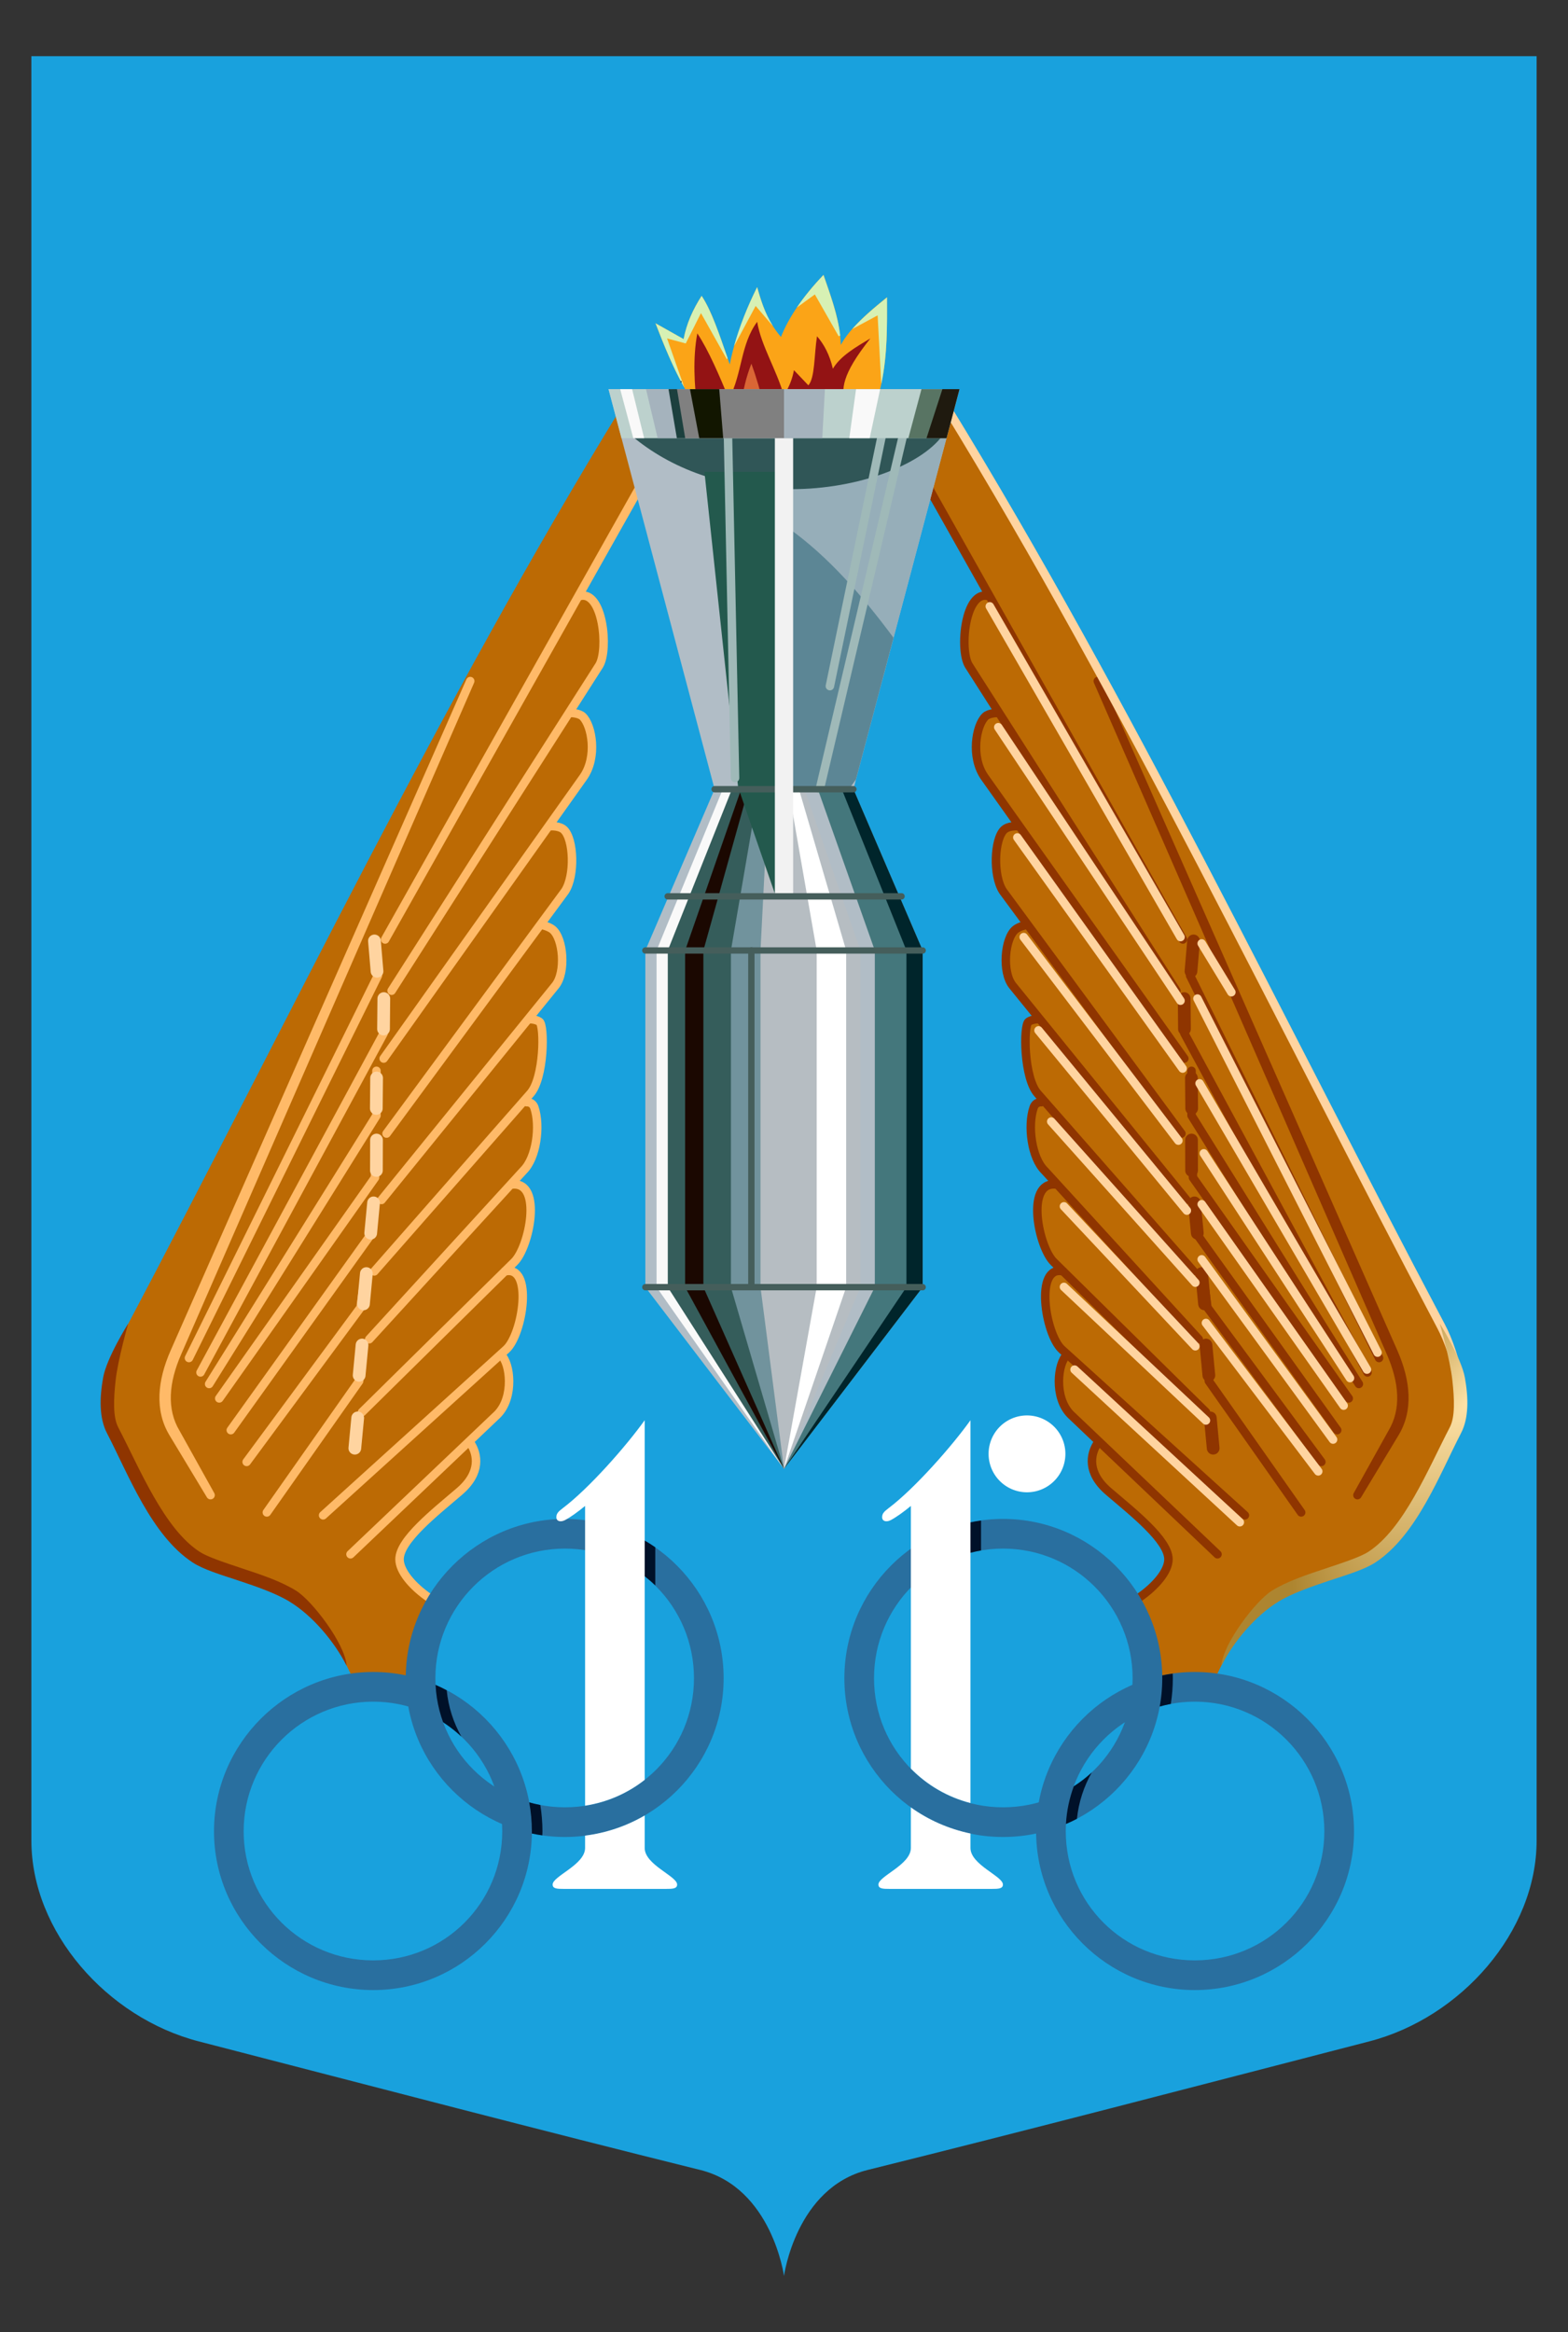 <?xml version="1.0" encoding="UTF-8" standalone="no"?>
<!-- Created with Inkscape (http://www.inkscape.org/) -->
<svg
   xmlns:dc="http://purl.org/dc/elements/1.1/"
   xmlns:cc="http://creativecommons.org/ns#"
   xmlns:rdf="http://www.w3.org/1999/02/22-rdf-syntax-ns#"
   xmlns:svg="http://www.w3.org/2000/svg"
   xmlns="http://www.w3.org/2000/svg"
   xmlns:xlink="http://www.w3.org/1999/xlink"
   xmlns:sodipodi="http://sodipodi.sourceforge.net/DTD/sodipodi-0.dtd"
   xmlns:inkscape="http://www.inkscape.org/namespaces/inkscape"
   id="svg2"
   sodipodi:version="0.32"
   inkscape:version="0.46dev+devel"
   width="370"
   height="550"
   version="1.0"
   sodipodi:docbase="C:\Documents and Settings\Flanker\Desktop"
   sodipodi:docname="11°Stormo-Patch.svg"
   inkscape:output_extension="org.inkscape.output.svg.inkscape">
  <rect width="100%" height="100%" fill="#333333" stroke="none"/>
  <defs
     id="defs5">
    <linearGradient
       id="linearGradient3213">
      <stop
         style="stop-color:#ffe3a8;stop-opacity:1;"
         offset="0"
         id="stop3215" />
      <stop
         style="stop-color:#ad8530;stop-opacity:1;"
         offset="1"
         id="stop3217" />
    </linearGradient>
    <linearGradient
       id="linearGradient3363">
      <stop
         style="stop-color:#429696;stop-opacity:1;"
         offset="0"
         id="stop3365" />
      <stop
         id="stop3373"
         offset="0.036"
         style="stop-color:#ffffff;stop-opacity:1;" />
      <stop
         style="stop-color:#50757d;stop-opacity:1;"
         offset="0.089"
         id="stop3375" />
      <stop
         id="stop3377"
         offset="0.158"
         style="stop-color:#000000;stop-opacity:1;" />
      <stop
         style="stop-color:#4d4f55;stop-opacity:1;"
         offset="0.239"
         id="stop3379" />
      <stop
         style="stop-color:#9e9e9e;stop-opacity:1;"
         offset="0.411"
         id="stop3383" />
      <stop
         id="stop3401"
         offset="0.533"
         style="stop-color:#d7d7d7;stop-opacity:1;" />
      <stop
         id="stop3385"
         offset="0.656"
         style="stop-color:#f0f1f0;stop-opacity:1;" />
      <stop
         style="stop-color:#a7a7a7;stop-opacity:1;"
         offset="0.791"
         id="stop3391" />
      <stop
         style="stop-color:#595d69;stop-opacity:1;"
         offset="0.825"
         id="stop3387" />
      <stop
         id="stop3389"
         offset="0.841"
         style="stop-color:#6c6c6c;stop-opacity:1;" />
      <stop
         style="stop-color:#444c44;stop-opacity:1;"
         offset="0.913"
         id="stop3393" />
      <stop
         style="stop-color:#001100;stop-opacity:1;"
         offset="1"
         id="stop3367" />
    </linearGradient>
    <linearGradient
       inkscape:collect="always"
       xlink:href="#linearGradient3363"
       id="linearGradient3399"
       gradientUnits="userSpaceOnUse"
       x1="-249.312"
       y1="263.859"
       x2="-183.875"
       y2="263.859"
       gradientTransform="translate(124.192,-157.184)" />
    <radialGradient
       inkscape:collect="always"
       xlink:href="#linearGradient3213"
       id="radialGradient3229"
       cx="-175.311"
       cy="337.027"
       fx="-175.311"
       fy="337.027"
       r="29.027"
       gradientTransform="matrix(-1.224,1.936,-0.742,-0.47,-139.683,828.618)"
       gradientUnits="userSpaceOnUse" />
    <radialGradient
       inkscape:collect="always"
       xlink:href="#linearGradient3213"
       id="radialGradient3393"
       gradientUnits="userSpaceOnUse"
       gradientTransform="matrix(-1.224,1.936,-0.742,-0.47,-139.683,828.618)"
       cx="-175.311"
       cy="337.027"
       fx="-175.311"
       fy="337.027"
       r="29.027" />
  </defs>
  <sodipodi:namedview
     inkscape:window-height="1003"
     inkscape:window-width="1280"
     inkscape:pageshadow="2"
     inkscape:pageopacity="0.0"
     guidetolerance="10.0"
     gridtolerance="10.0"
     objecttolerance="10.0"
     borderopacity="1.0"
     bordercolor="#666666"
     pagecolor="#ffffff"
     id="base"
     inkscape:zoom="1.44"
     inkscape:cx="185"
     inkscape:cy="275"
     inkscape:window-x="-4"
     inkscape:window-y="-4"
     inkscape:current-layer="svg2"
     width="370px"
     height="550px"
     inkscape:showpageshadow="false"
     showgrid="false" />
  <path
     sodipodi:nodetypes="ccccc"
     style="opacity:1;fill:url(#linearGradient3399);fill-opacity:1;stroke:none;stroke-width:5;stroke-linecap:round;stroke-linejoin:miter;stroke-miterlimit:4;stroke-dasharray:none;stroke-opacity:1"
     d="M -125.12,66.972 L -125.12,146.378 L -59.683,146.378 L -59.683,66.972 L -125.12,66.972 z"
     id="path3397" />
  <path
     style="color:#000000;fill:#19a1dd;fill-opacity:1;fill-rule:evenodd;stroke:none;stroke-width:0.6;stroke-linecap:round;stroke-linejoin:round;marker:none;marker-start:none;marker-mid:none;marker-end:none;stroke-miterlimit:4;stroke-dasharray:none;stroke-dashoffset:0;stroke-opacity:1;visibility:visible;display:inline;overflow:visible;enable-background:accumulate"
     d="M 7.406,13.252 L 7.406,434.091 C 7.406,455.552 25.214,475.83 46.906,481.435 C 89.35,492.402 127.213,502.316 165.219,511.748 C 182.161,515.952 185,536.748 185,536.748 C 185,536.748 187.808,515.952 204.75,511.748 C 242.756,502.316 280.65,492.402 323.094,481.435 C 344.786,475.83 362.594,455.552 362.594,434.091 L 362.594,13.252 L 7.406,13.252 z "
     id="path2161"
     sodipodi:nodetypes="ccsscssccc" />
  <g
     id="g3314"
     transform="translate(6.1855e-2,0)">
    <g
       transform="translate(521.5,0)"
       id="g3266">
      <path
         sodipodi:nodetypes="cssssscccccsscccccccccsccsccsccsccsccccc"
         id="path3122"
         d="M -302.168,92.781 C -300.916,92.869 -299.575,93.826 -298.261,95.969 C -254.892,166.705 -219.858,240.331 -181.511,312.781 C -178.107,319.214 -175.007,331.329 -178.105,337.281 C -183.183,347.037 -188.74,361.269 -197.855,367.219 C -202.158,370.028 -213.839,372.267 -220.668,376.438 C -226.532,380.019 -231.816,389.389 -234.602,395.36 L -249.915,397.735 L -254.011,377.781 C -253.639,377.497 -253.262,377.247 -252.886,377 L -252.98,376.938 C -248.73,374.045 -245.855,370.482 -245.855,367.75 C -245.855,363.226 -254.168,356.718 -259.98,351.75 C -265.176,347.308 -264.233,342.979 -262.699,340.531 L -261.886,340.281 L -268.98,333.531 C -272.925,329.46 -271.966,321.472 -269.824,319.594 L -271.011,318.219 C -274.917,314.632 -277.523,298.171 -270.699,299.844 L -272.886,297.625 C -276.468,294.167 -279.602,278.767 -272.543,279.344 L -275.105,276.031 C -278.138,273.025 -279.131,265.488 -277.668,261.219 C -277.178,259.791 -275.886,259.938 -275.886,259.938 L -276.636,257.969 C -280.014,254.31 -280.105,241.819 -278.855,240.969 C -278.026,240.405 -276.824,240.375 -276.824,240.375 L -282.605,232.469 C -285.169,229.327 -284.509,221.262 -281.918,219.188 C -281.075,218.513 -279.543,218.156 -279.543,218.156 L -284.886,210.156 C -287.287,206.485 -286.959,197.885 -284.636,195.688 C -283.6,194.707 -281.574,194.844 -281.574,194.844 L -289.23,183.281 C -292.548,178.533 -291.271,171.116 -289.074,168.969 C -288.193,168.108 -286.074,168.125 -286.074,168.125 L -292.98,156.906 C -295.237,153.117 -293.809,139.151 -288.386,140.562 L -305.73,110.281 C -309.85,103.218 -306.638,92.467 -302.168,92.781 z"
         style="fill:#bc6a04;fill-opacity:1;fill-rule:nonzero;stroke:none;stroke-width:0.5;stroke-linecap:round;stroke-linejoin:round;stroke-miterlimit:4;stroke-dasharray:none;stroke-opacity:1" />
      <path
         sodipodi:nodetypes="cccccsccccsc"
         id="path3125"
         d="M -262.418,159.625 C -262.052,159.668 -261.74,159.908 -261.605,160.25 L -191.824,318.5 C -188.702,325.58 -188.028,332.657 -191.543,338.469 L -200.386,353.125 C -200.671,353.6 -201.287,353.754 -201.761,353.469 C -202.236,353.184 -202.39,352.568 -202.105,352.094 L -193.942,337.438 C -190.858,332.337 -191.381,326.044 -194.348,319.312 L -263.418,161.062 C -263.579,160.736 -263.55,160.348 -263.342,160.049 C -263.134,159.75 -262.78,159.587 -262.418,159.625 z"
         style="fill:#8f3500;fill-opacity:1;fill-rule:nonzero;stroke:none;stroke-width:2;stroke-linecap:round;stroke-linejoin:round;stroke-miterlimit:4;stroke-dasharray:none;stroke-opacity:1" />
      <path
         style="fill:none;fill-opacity:1;fill-rule:nonzero;stroke:#ffd4a0;stroke-width:2;stroke-linecap:round;stroke-linejoin:round;stroke-miterlimit:4;stroke-dasharray:none;stroke-opacity:1"
         d="M -298.261,95.969 C -254.892,166.705 -219.858,240.331 -181.511,312.781 C -178.107,319.214 -175.007,331.329 -178.105,337.281 C -183.183,347.037 -188.74,361.269 -197.855,367.219"
         id="path3231"
         sodipodi:nodetypes="csss" />
      <path
         id="path3127"
         d="M -236.991,316.863 L -236.31,325.712 L -214.528,356.683"
         style="fill:none;fill-opacity:0.554;fill-rule:nonzero;stroke:#8f3500;stroke-width:2;stroke-linecap:round;stroke-linejoin:round;stroke-miterlimit:4;stroke-dasharray:none;stroke-opacity:1" />
      <path
         id="path3129"
         d="M -237.672,300.526 L -236.651,308.354 L -209.763,344.771"
         style="fill:none;fill-opacity:0.554;fill-rule:nonzero;stroke:#8f3500;stroke-width:2;stroke-linecap:round;stroke-linejoin:round;stroke-miterlimit:4;stroke-dasharray:none;stroke-opacity:1" />
      <path
         id="path3132"
         d="M -239.714,283.509 L -238.693,291.677 L -206.02,337.283"
         style="fill:none;fill-opacity:0.554;fill-rule:nonzero;stroke:#8f3500;stroke-width:2;stroke-linecap:round;stroke-linejoin:round;stroke-miterlimit:4;stroke-dasharray:none;stroke-opacity:1" />
      <path
         id="path3134"
         d="M -240.395,268.533 L -240.054,277.723 L -203.297,329.796"
         style="fill:none;fill-opacity:0.554;fill-rule:nonzero;stroke:#8f3500;stroke-width:2;stroke-linecap:round;stroke-linejoin:round;stroke-miterlimit:4;stroke-dasharray:none;stroke-opacity:1" />
      <path
         id="path3136"
         d="M -240.395,252.537 L -240.395,263.088 L -200.914,326.392"
         style="fill:none;fill-opacity:0.554;fill-rule:nonzero;stroke:#8f3500;stroke-width:2;stroke-linecap:round;stroke-linejoin:round;stroke-miterlimit:4;stroke-dasharray:none;stroke-opacity:1" />
      <path
         id="path3138"
         d="M -242.096,235.86 L -242.096,243.688 L -198.872,323.67"
         style="fill:none;fill-opacity:0.554;fill-rule:nonzero;stroke:#8f3500;stroke-width:2;stroke-linecap:round;stroke-linejoin:round;stroke-miterlimit:4;stroke-dasharray:none;stroke-opacity:1" />
      <path
         id="path3140"
         d="M -240.395,222.587 L -240.735,230.074 L -196.15,320.266"
         style="fill:none;fill-opacity:0.554;fill-rule:nonzero;stroke:#8f3500;stroke-width:2;stroke-linecap:round;stroke-linejoin:round;stroke-miterlimit:4;stroke-dasharray:none;stroke-opacity:1" />
      <path
         sodipodi:nodetypes="ccc"
         id="path3142"
         d="M -234.268,366.553 L -268.984,333.54 C -272.929,329.468 -271.977,321.464 -269.835,319.585"
         style="fill:none;fill-opacity:0.554;fill-rule:nonzero;stroke:#8f3500;stroke-width:2;stroke-linecap:round;stroke-linejoin:round;stroke-miterlimit:4;stroke-dasharray:none;stroke-opacity:1" />
      <path
         sodipodi:nodetypes="ccc"
         id="path3144"
         d="M -227.802,357.364 L -271.026,318.224 C -274.931,314.637 -277.509,298.173 -270.685,299.845"
         style="fill:none;fill-opacity:0.554;fill-rule:nonzero;stroke:#8f3500;stroke-width:2;stroke-linecap:round;stroke-linejoin:round;stroke-miterlimit:4;stroke-dasharray:none;stroke-opacity:1" />
      <path
         sodipodi:nodetypes="ccc"
         id="path3146"
         d="M -236.991,333.029 L -272.898,297.633 C -276.48,294.175 -279.616,278.763 -272.557,279.339"
         style="fill:none;fill-opacity:0.554;fill-rule:nonzero;stroke:#8f3500;stroke-width:2;stroke-linecap:round;stroke-linejoin:round;stroke-miterlimit:4;stroke-dasharray:none;stroke-opacity:1" />
      <path
         sodipodi:nodetypes="ccsc"
         id="path3148"
         d="M -238.693,315.842 L -275.11,276.021 C -278.143,273.015 -279.126,265.485 -277.663,261.216 C -277.173,259.789 -275.876,259.94 -275.876,259.94"
         style="fill:none;fill-opacity:0.554;fill-rule:nonzero;stroke:#8f3500;stroke-width:2;stroke-linecap:round;stroke-linejoin:round;stroke-miterlimit:4;stroke-dasharray:none;stroke-opacity:1" />
      <path
         sodipodi:nodetypes="ccsc"
         id="path3150"
         d="M -239.884,299.845 L -276.642,257.983 C -280.019,254.324 -280.104,241.816 -278.854,240.965 C -278.025,240.401 -276.812,240.37 -276.812,240.37"
         style="fill:none;fill-opacity:0.554;fill-rule:nonzero;stroke:#8f3500;stroke-width:2;stroke-linecap:round;stroke-linejoin:round;stroke-miterlimit:4;stroke-dasharray:none;stroke-opacity:1" />
      <path
         sodipodi:nodetypes="ccsc"
         id="path3153"
         d="M -241.586,282.998 L -282.598,232.457 C -285.162,229.315 -284.509,221.258 -281.917,219.183 C -281.074,218.509 -279.534,218.162 -279.534,218.162"
         style="fill:none;fill-opacity:0.554;fill-rule:nonzero;stroke:#8f3500;stroke-width:2;stroke-linecap:round;stroke-linejoin:round;stroke-miterlimit:4;stroke-dasharray:none;stroke-opacity:1" />
      <path
         sodipodi:nodetypes="ccsc"
         id="path3155"
         d="M -242.777,267.342 L -284.895,210.164 C -287.296,206.493 -286.962,197.897 -284.64,195.699 C -283.603,194.719 -281.577,194.848 -281.577,194.848"
         style="fill:none;fill-opacity:0.554;fill-rule:nonzero;stroke:#8f3500;stroke-width:2;stroke-linecap:round;stroke-linejoin:round;stroke-miterlimit:4;stroke-dasharray:none;stroke-opacity:1" />
      <path
         sodipodi:nodetypes="ccsc"
         id="path3157"
         d="M -242.096,249.644 L -289.234,183.277 C -292.552,178.528 -291.261,171.129 -289.064,168.982 C -288.183,168.121 -286.086,168.131 -286.086,168.131"
         style="fill:none;fill-opacity:0.554;fill-rule:nonzero;stroke:#8f3500;stroke-width:2;stroke-linecap:round;stroke-linejoin:round;stroke-miterlimit:4;stroke-dasharray:none;stroke-opacity:1" />
      <path
         sodipodi:nodetypes="ccc"
         id="path3159"
         d="M -243.968,233.648 L -292.978,156.9 C -295.235,153.111 -293.806,139.152 -288.383,140.563"
         style="fill:none;fill-opacity:0.554;fill-rule:nonzero;stroke:#8f3500;stroke-width:2;stroke-linecap:round;stroke-linejoin:round;stroke-miterlimit:4;stroke-dasharray:none;stroke-opacity:1" />
      <path
         sodipodi:nodetypes="ccc"
         id="path3162"
         d="M -242.437,221.566 L -304.55,111.293 C -307.561,106.371 -309.047,97.222 -304.039,93.936"
         style="fill:none;fill-opacity:0.554;fill-rule:nonzero;stroke:#8f3500;stroke-width:2;stroke-linecap:round;stroke-linejoin:round;stroke-miterlimit:4;stroke-dasharray:none;stroke-opacity:1" />
      <path
         sodipodi:nodetypes="cssc"
         id="path3164"
         d="M -252.987,376.934 C -248.737,374.041 -245.84,370.477 -245.84,367.744 C -245.84,363.221 -254.153,356.716 -259.965,351.748 C -265.161,347.307 -264.222,342.964 -262.687,340.517"
         style="fill:none;fill-opacity:0.554;fill-rule:nonzero;stroke:#8f3500;stroke-width:2;stroke-linecap:round;stroke-linejoin:round;stroke-miterlimit:4;stroke-dasharray:none;stroke-opacity:1" />
      <path
         sodipodi:nodetypes="cssssscsssssc"
         id="path3166"
         d="M -181.815,312.148 C -181.815,312.148 -176.729,320.192 -175.886,324.938 C -175.044,329.683 -174.956,334.441 -176.793,337.969 C -181.801,347.591 -187.243,362.103 -197.043,368.5 C -199.563,370.145 -203.528,371.329 -207.824,372.75 C -212.12,374.171 -216.696,375.77 -219.886,377.719 C -225.373,381.07 -230.414,387.111 -233.365,392.843 C -232.978,387.62 -225.236,377.519 -221.449,375.156 C -217.832,372.9 -213.084,371.335 -208.761,369.906 C -204.439,368.477 -200.45,367.132 -198.668,365.969 C -190.237,360.466 -184.596,346.483 -179.449,336.594 C -178.187,334.169 -178.362,329.913 -178.855,325.469 C -179.402,320.54 -181.815,312.148 -181.815,312.148 z"
         style="fill:url(#radialGradient3393);fill-opacity:1;fill-rule:nonzero;stroke:none;stroke-width:3;stroke-linecap:round;stroke-linejoin:round;stroke-miterlimit:4;stroke-dasharray:none;stroke-opacity:1" />
      <path
         id="path3168"
         d="M -235.97,334.39 L -235.289,341.538"
         style="fill:none;fill-opacity:0.554;fill-rule:nonzero;stroke:#8f3500;stroke-width:3;stroke-linecap:round;stroke-linejoin:round;stroke-miterlimit:4;stroke-dasharray:none;stroke-opacity:1" />
      <path
         style="fill:none;fill-opacity:0.554;fill-rule:nonzero;stroke:#8f3500;stroke-width:3;stroke-linecap:round;stroke-linejoin:round;stroke-miterlimit:4;stroke-dasharray:none;stroke-opacity:1"
         d="M -236.991,317.203 L -236.31,324.35"
         id="path3170" />
      <path
         id="path3172"
         d="M -238.012,300.356 L -237.331,307.503"
         style="fill:none;fill-opacity:0.554;fill-rule:nonzero;stroke:#8f3500;stroke-width:3;stroke-linecap:round;stroke-linejoin:round;stroke-miterlimit:4;stroke-dasharray:none;stroke-opacity:1" />
      <path
         style="fill:none;fill-opacity:0.554;fill-rule:nonzero;stroke:#8f3500;stroke-width:3;stroke-linecap:round;stroke-linejoin:round;stroke-miterlimit:4;stroke-dasharray:none;stroke-opacity:1"
         d="M -239.714,283.679 L -239.033,290.826"
         id="path3174" />
      <path
         id="path3176"
         d="M -240.407,268.858 L -240.383,276.037"
         style="fill:none;fill-opacity:0.554;fill-rule:nonzero;stroke:#8f3500;stroke-width:3;stroke-linecap:round;stroke-linejoin:round;stroke-miterlimit:4;stroke-dasharray:none;stroke-opacity:1" />
      <path
         style="fill:none;fill-opacity:0.554;fill-rule:nonzero;stroke:#8f3500;stroke-width:3;stroke-linecap:round;stroke-linejoin:round;stroke-miterlimit:4;stroke-dasharray:none;stroke-opacity:1"
         d="M -240.428,254.223 L -240.361,261.402"
         id="path3178" />
      <path
         id="path3180"
         d="M -242.13,235.504 L -242.063,242.683"
         style="fill:none;fill-opacity:0.554;fill-rule:nonzero;stroke:#8f3500;stroke-width:3;stroke-linecap:round;stroke-linejoin:round;stroke-miterlimit:4;stroke-dasharray:none;stroke-opacity:1" />
      <path
         style="fill:none;fill-opacity:0.554;fill-rule:nonzero;stroke:#8f3500;stroke-width:3;stroke-linecap:round;stroke-linejoin:round;stroke-miterlimit:4;stroke-dasharray:none;stroke-opacity:1"
         d="M -239.92,221.903 L -240.529,229.056"
         id="path3182" />
      <path
         style="opacity:1;fill:none;fill-opacity:1;fill-rule:nonzero;stroke:#ffd4a0;stroke-width:2;stroke-linecap:round;stroke-linejoin:round;stroke-miterlimit:4;stroke-dasharray:none;stroke-opacity:1"
         d="M -231,234 L -238,222.5"
         id="path3233" />
      <path
         style="opacity:1;fill:none;fill-opacity:1;fill-rule:nonzero;stroke:#ffd4a0;stroke-width:2;stroke-linecap:round;stroke-linejoin:round;stroke-miterlimit:4;stroke-dasharray:none;stroke-opacity:1"
         d="M -243,221 L -288,143"
         id="path3235" />
      <path
         style="opacity:1;fill:none;fill-opacity:1;fill-rule:nonzero;stroke:#ffd4a0;stroke-width:2;stroke-linecap:round;stroke-linejoin:round;stroke-miterlimit:4;stroke-dasharray:none;stroke-opacity:1"
         d="M -243,236 L -286,171.5"
         id="path3237" />
      <path
         style="opacity:1;fill:none;fill-opacity:1;fill-rule:nonzero;stroke:#ffd4a0;stroke-width:2;stroke-linecap:round;stroke-linejoin:round;stroke-miterlimit:4;stroke-dasharray:none;stroke-opacity:1"
         d="M -242.5,252 L -281.5,197.5"
         id="path3239" />
      <path
         style="opacity:1;fill:none;fill-opacity:1;fill-rule:nonzero;stroke:#ffd4a0;stroke-width:2;stroke-linecap:round;stroke-linejoin:round;stroke-miterlimit:4;stroke-dasharray:none;stroke-opacity:1"
         d="M -243.5,269 L -280,221"
         id="path3241" />
      <path
         style="opacity:1;fill:none;fill-opacity:1;fill-rule:nonzero;stroke:#ffd4a0;stroke-width:2;stroke-linecap:round;stroke-linejoin:round;stroke-miterlimit:4;stroke-dasharray:none;stroke-opacity:1"
         d="M -241.5,285.5 L -276.5,243"
         id="path3243" />
      <path
         style="opacity:1;fill:none;fill-opacity:1;fill-rule:nonzero;stroke:#ffd4a0;stroke-width:2;stroke-linecap:round;stroke-linejoin:round;stroke-miterlimit:4;stroke-dasharray:none;stroke-opacity:1"
         d="M -239.5,302.5 L -273.5,264.5"
         id="path3245" />
      <path
         style="opacity:1;fill:none;fill-opacity:1;fill-rule:nonzero;stroke:#ffd4a0;stroke-width:2;stroke-linecap:round;stroke-linejoin:round;stroke-miterlimit:4;stroke-dasharray:none;stroke-opacity:1"
         d="M -239.5,317.5 L -270.5,284.5"
         id="path3247" />
      <path
         style="opacity:1;fill:none;fill-opacity:1;fill-rule:nonzero;stroke:#ffd4a0;stroke-width:2;stroke-linecap:round;stroke-linejoin:round;stroke-miterlimit:4;stroke-dasharray:none;stroke-opacity:1"
         d="M -237,335 L -270.5,303.5"
         id="path3249" />
      <path
         style="opacity:1;fill:none;fill-opacity:1;fill-rule:nonzero;stroke:#ffd4a0;stroke-width:2;stroke-linecap:round;stroke-linejoin:round;stroke-miterlimit:4;stroke-dasharray:none;stroke-opacity:1"
         d="M -229,359 L -268,323"
         id="path3251" />
      <path
         style="opacity:1;fill:none;fill-opacity:1;fill-rule:nonzero;stroke:#ffd4a0;stroke-width:2;stroke-linecap:round;stroke-linejoin:round;stroke-miterlimit:4;stroke-dasharray:none;stroke-opacity:1"
         d="M -210.5,347 L -237,312"
         id="path3253" />
      <path
         style="opacity:1;fill:none;fill-opacity:1;fill-rule:nonzero;stroke:#ffd4a0;stroke-width:2;stroke-linecap:round;stroke-linejoin:round;stroke-miterlimit:4;stroke-dasharray:none;stroke-opacity:1"
         d="M -207,339.5 L -238,297"
         id="path3255" />
      <path
         style="opacity:1;fill:none;fill-opacity:1;fill-rule:nonzero;stroke:#ffd4a0;stroke-width:2;stroke-linecap:round;stroke-linejoin:round;stroke-miterlimit:4;stroke-dasharray:none;stroke-opacity:1"
         d="M -204.5,331.5 L -238,284"
         id="path3258" />
      <path
         style="opacity:1;fill:none;fill-opacity:1;fill-rule:nonzero;stroke:#ffd4a0;stroke-width:2;stroke-linecap:round;stroke-linejoin:round;stroke-miterlimit:4;stroke-dasharray:none;stroke-opacity:1"
         d="M -203,325 L -237.5,272"
         id="path3260" />
      <path
         style="opacity:1;fill:none;fill-opacity:1;fill-rule:nonzero;stroke:#ffd4a0;stroke-width:2;stroke-linecap:round;stroke-linejoin:round;stroke-miterlimit:4;stroke-dasharray:none;stroke-opacity:1"
         d="M -199,323 L -238.5,255.5"
         id="path3262" />
      <path
         style="opacity:1;fill:none;fill-opacity:1;fill-rule:nonzero;stroke:#ffd4a0;stroke-width:2;stroke-linecap:round;stroke-linejoin:round;stroke-miterlimit:4;stroke-dasharray:none;stroke-opacity:1"
         d="M -196.5,319 L -239,235.5"
         id="path3264" />
    </g>
    <g
       transform="translate(786.481,0)"
       id="g3089">
      <path
         style="opacity:1;fill:#bc6a04;fill-opacity:1;fill-rule:nonzero;stroke:none;stroke-width:0.5;stroke-linecap:round;stroke-linejoin:round;stroke-miterlimit:4;stroke-dasharray:none;stroke-opacity:1"
         d="M -635.938,92.781 C -637.189,92.869 -638.53,93.826 -639.844,95.969 C -683.213,166.705 -718.247,240.331 -756.594,312.781 C -759.998,319.214 -763.098,331.329 -760,337.281 C -754.922,347.037 -749.365,361.269 -740.25,367.219 C -735.947,370.028 -724.266,372.267 -717.438,376.438 C -711.573,380.019 -706.289,389.389 -703.503,395.36 L -688.19,397.735 L -684.094,377.781 C -684.466,377.497 -684.844,377.247 -685.219,377 L -685.125,376.938 C -689.375,374.045 -692.25,370.482 -692.25,367.75 C -692.25,363.226 -683.937,356.718 -678.125,351.75 C -672.929,347.308 -673.872,342.979 -675.406,340.531 L -676.219,340.281 L -669.125,333.531 C -665.18,329.46 -666.139,321.472 -668.281,319.594 L -667.094,318.219 C -663.188,314.632 -660.582,298.171 -667.406,299.844 L -665.219,297.625 C -661.637,294.167 -658.503,278.767 -665.562,279.344 L -663,276.031 C -659.967,273.025 -658.974,265.488 -660.438,261.219 C -660.927,259.791 -662.219,259.938 -662.219,259.938 L -661.469,257.969 C -658.091,254.31 -658,241.819 -659.25,240.969 C -660.079,240.405 -661.281,240.375 -661.281,240.375 L -655.5,232.469 C -652.936,229.327 -653.596,221.262 -656.188,219.188 C -657.03,218.513 -658.562,218.156 -658.562,218.156 L -653.219,210.156 C -650.818,206.485 -651.147,197.885 -653.469,195.688 C -654.505,194.707 -656.531,194.844 -656.531,194.844 L -648.875,183.281 C -645.557,178.533 -646.834,171.116 -649.031,168.969 C -649.912,168.108 -652.031,168.125 -652.031,168.125 L -645.125,156.906 C -642.868,153.117 -644.296,139.151 -649.719,140.562 L -632.375,110.281 C -628.255,103.218 -631.467,92.467 -635.938,92.781 z"
         id="path2404"
         sodipodi:nodetypes="cssssscccccsscccccccccsccsccsccsccsccccc" />
      <path
         style="opacity:1;fill:#ffba68;fill-opacity:1;fill-rule:nonzero;stroke:none;stroke-width:2;stroke-linecap:round;stroke-linejoin:round;stroke-miterlimit:4;stroke-dasharray:none;stroke-opacity:1"
         d="M -675.688,159.625 C -676.053,159.668 -676.365,159.908 -676.5,160.25 L -746.281,318.5 C -749.403,325.58 -750.077,332.657 -746.562,338.469 L -737.719,353.125 C -737.434,353.6 -736.818,353.754 -736.344,353.469 C -735.869,353.184 -735.715,352.568 -736,352.094 L -744.163,337.438 C -747.247,332.337 -746.725,326.044 -743.757,319.312 L -674.688,161.062 C -674.526,160.736 -674.555,160.348 -674.763,160.049 C -674.971,159.75 -675.325,159.587 -675.688,159.625 z"
         id="path2987"
         sodipodi:nodetypes="cccccsccccsc" />
      <path
         style="opacity:1;fill:none;fill-opacity:0.554;fill-rule:nonzero;stroke:#ffba68;stroke-width:2;stroke-linecap:round;stroke-linejoin:round;stroke-miterlimit:4;stroke-dasharray:none;stroke-opacity:1"
         d="M -701.114,316.863 L -701.795,325.712 L -723.577,356.683"
         id="path2993" />
      <path
         style="opacity:1;fill:none;fill-opacity:0.554;fill-rule:nonzero;stroke:#ffba68;stroke-width:2;stroke-linecap:round;stroke-linejoin:round;stroke-miterlimit:4;stroke-dasharray:none;stroke-opacity:1"
         d="M -700.433,300.526 L -701.454,308.354 L -728.342,344.771"
         id="path2997" />
      <path
         style="opacity:1;fill:none;fill-opacity:0.554;fill-rule:nonzero;stroke:#ffba68;stroke-width:2;stroke-linecap:round;stroke-linejoin:round;stroke-miterlimit:4;stroke-dasharray:none;stroke-opacity:1"
         d="M -698.391,283.509 L -699.412,291.677 L -732.085,337.283"
         id="path2999" />
      <path
         style="opacity:1;fill:none;fill-opacity:0.554;fill-rule:nonzero;stroke:#ffba68;stroke-width:2;stroke-linecap:round;stroke-linejoin:round;stroke-miterlimit:4;stroke-dasharray:none;stroke-opacity:1"
         d="M -697.71,268.533 L -698.051,277.723 L -734.808,329.796"
         id="path3001" />
      <path
         style="opacity:1;fill:none;fill-opacity:0.554;fill-rule:nonzero;stroke:#ffba68;stroke-width:2;stroke-linecap:round;stroke-linejoin:round;stroke-miterlimit:4;stroke-dasharray:none;stroke-opacity:1"
         d="M -697.71,252.537 L -697.71,263.088 L -737.191,326.392"
         id="path3003" />
      <path
         style="opacity:1;fill:none;fill-opacity:0.554;fill-rule:nonzero;stroke:#ffba68;stroke-width:2;stroke-linecap:round;stroke-linejoin:round;stroke-miterlimit:4;stroke-dasharray:none;stroke-opacity:1"
         d="M -696.009,235.86 L -696.009,243.688 L -739.233,323.67"
         id="path3005" />
      <path
         style="opacity:1;fill:none;fill-opacity:0.554;fill-rule:nonzero;stroke:#ffba68;stroke-width:2;stroke-linecap:round;stroke-linejoin:round;stroke-miterlimit:4;stroke-dasharray:none;stroke-opacity:1"
         d="M -697.71,222.587 L -697.37,230.074 L -741.956,320.266"
         id="path3007" />
      <path
         style="opacity:1;fill:none;fill-opacity:0.554;fill-rule:nonzero;stroke:#ffba68;stroke-width:2;stroke-linecap:round;stroke-linejoin:round;stroke-miterlimit:4;stroke-dasharray:none;stroke-opacity:1"
         d="M -703.837,366.553 L -669.121,333.54 C -665.176,329.468 -666.128,321.464 -668.27,319.585"
         id="path3009"
         sodipodi:nodetypes="ccc" />
      <path
         style="opacity:1;fill:none;fill-opacity:0.554;fill-rule:nonzero;stroke:#ffba68;stroke-width:2;stroke-linecap:round;stroke-linejoin:round;stroke-miterlimit:4;stroke-dasharray:none;stroke-opacity:1"
         d="M -710.303,357.364 L -667.079,318.224 C -663.174,314.637 -660.596,298.173 -667.42,299.845"
         id="path3011"
         sodipodi:nodetypes="ccc" />
      <path
         style="opacity:1;fill:none;fill-opacity:0.554;fill-rule:nonzero;stroke:#ffba68;stroke-width:2;stroke-linecap:round;stroke-linejoin:round;stroke-miterlimit:4;stroke-dasharray:none;stroke-opacity:1"
         d="M -701.114,333.029 L -665.207,297.633 C -661.625,294.175 -658.489,278.763 -665.548,279.339"
         id="path3013"
         sodipodi:nodetypes="ccc" />
      <path
         style="opacity:1;fill:none;fill-opacity:0.554;fill-rule:nonzero;stroke:#ffba68;stroke-width:2;stroke-linecap:round;stroke-linejoin:round;stroke-miterlimit:4;stroke-dasharray:none;stroke-opacity:1"
         d="M -699.412,315.842 L -662.995,276.021 C -659.962,273.015 -658.979,265.485 -660.442,261.216 C -660.932,259.789 -662.229,259.94 -662.229,259.94"
         id="path3015"
         sodipodi:nodetypes="ccsc" />
      <path
         style="opacity:1;fill:none;fill-opacity:0.554;fill-rule:nonzero;stroke:#ffba68;stroke-width:2;stroke-linecap:round;stroke-linejoin:round;stroke-miterlimit:4;stroke-dasharray:none;stroke-opacity:1"
         d="M -698.221,299.845 L -661.464,257.983 C -658.086,254.324 -658.001,241.816 -659.251,240.965 C -660.08,240.401 -661.293,240.37 -661.293,240.37"
         id="path3018"
         sodipodi:nodetypes="ccsc" />
      <path
         style="opacity:1;fill:none;fill-opacity:0.554;fill-rule:nonzero;stroke:#ffba68;stroke-width:2;stroke-linecap:round;stroke-linejoin:round;stroke-miterlimit:4;stroke-dasharray:none;stroke-opacity:1"
         d="M -696.519,282.998 L -655.507,232.457 C -652.943,229.315 -653.596,221.258 -656.188,219.183 C -657.031,218.509 -658.571,218.162 -658.571,218.162"
         id="path3020"
         sodipodi:nodetypes="ccsc" />
      <path
         style="opacity:1;fill:none;fill-opacity:0.554;fill-rule:nonzero;stroke:#ffba68;stroke-width:2;stroke-linecap:round;stroke-linejoin:round;stroke-miterlimit:4;stroke-dasharray:none;stroke-opacity:1"
         d="M -695.328,267.342 L -653.21,210.164 C -650.809,206.493 -651.143,197.897 -653.465,195.699 C -654.502,194.719 -656.529,194.848 -656.529,194.848"
         id="path3022"
         sodipodi:nodetypes="ccsc" />
      <path
         style="opacity:1;fill:none;fill-opacity:0.554;fill-rule:nonzero;stroke:#ffba68;stroke-width:2;stroke-linecap:round;stroke-linejoin:round;stroke-miterlimit:4;stroke-dasharray:none;stroke-opacity:1"
         d="M -696.009,249.644 L -648.871,183.277 C -645.553,178.528 -646.844,171.129 -649.041,168.982 C -649.922,168.121 -652.019,168.131 -652.019,168.131"
         id="path3024"
         sodipodi:nodetypes="ccsc" />
      <path
         style="opacity:1;fill:none;fill-opacity:0.554;fill-rule:nonzero;stroke:#ffba68;stroke-width:2;stroke-linecap:round;stroke-linejoin:round;stroke-miterlimit:4;stroke-dasharray:none;stroke-opacity:1"
         d="M -694.137,233.648 L -645.127,156.9 C -642.87,153.111 -644.299,139.152 -649.722,140.563"
         id="path3027"
         sodipodi:nodetypes="ccc" />
      <path
         style="opacity:1;fill:none;fill-opacity:0.554;fill-rule:nonzero;stroke:#ffba68;stroke-width:2;stroke-linecap:round;stroke-linejoin:round;stroke-miterlimit:4;stroke-dasharray:none;stroke-opacity:1"
         d="M -695.668,221.566 L -633.555,111.293 C -630.544,106.371 -629.058,97.222 -634.066,93.936"
         id="path3030"
         sodipodi:nodetypes="ccc" />
      <path
         style="opacity:1;fill:none;fill-opacity:0.554;fill-rule:nonzero;stroke:#ffba68;stroke-width:2;stroke-linecap:round;stroke-linejoin:round;stroke-miterlimit:4;stroke-dasharray:none;stroke-opacity:1"
         d="M -685.118,376.934 C -689.368,374.041 -692.265,370.477 -692.265,367.744 C -692.265,363.221 -683.953,356.716 -678.141,351.748 C -672.944,347.307 -673.883,342.964 -675.418,340.517"
         id="path3032"
         sodipodi:nodetypes="cssc" />
      <path
         style="opacity:1;fill:#8f3500;fill-opacity:1;fill-rule:nonzero;stroke:none;stroke-width:3;stroke-linecap:round;stroke-linejoin:round;stroke-miterlimit:4;stroke-dasharray:none;stroke-opacity:1"
         d="M -756.29,312.148 C -756.29,312.148 -761.376,320.192 -762.219,324.938 C -763.061,329.683 -763.149,334.441 -761.312,337.969 C -756.304,347.591 -750.862,362.103 -741.062,368.5 C -738.542,370.145 -734.577,371.329 -730.281,372.75 C -725.985,374.171 -721.409,375.77 -718.219,377.719 C -712.732,381.07 -707.692,387.111 -704.74,392.843 C -705.127,387.62 -712.869,377.519 -716.656,375.156 C -720.273,372.9 -725.021,371.335 -729.344,369.906 C -733.666,368.477 -737.655,367.132 -739.438,365.969 C -747.868,360.466 -753.509,346.483 -758.656,336.594 C -759.918,334.169 -759.743,329.913 -759.25,325.469 C -758.703,320.54 -756.29,312.148 -756.29,312.148 z"
         id="path3034"
         sodipodi:nodetypes="cssssscsssssc" />
      <path
         style="opacity:1;fill:none;fill-opacity:0.554;fill-rule:nonzero;stroke:#ffd4a0;stroke-width:3;stroke-linecap:round;stroke-linejoin:round;stroke-miterlimit:4;stroke-dasharray:none;stroke-opacity:1"
         d="M -702.135,334.39 L -702.816,341.538"
         id="path2995" />
      <path
         id="path3074"
         d="M -701.114,317.203 L -701.795,324.35"
         style="opacity:1;fill:none;fill-opacity:0.554;fill-rule:nonzero;stroke:#ffd4a0;stroke-width:3;stroke-linecap:round;stroke-linejoin:round;stroke-miterlimit:4;stroke-dasharray:none;stroke-opacity:1" />
      <path
         style="opacity:1;fill:none;fill-opacity:0.554;fill-rule:nonzero;stroke:#ffd4a0;stroke-width:3;stroke-linecap:round;stroke-linejoin:round;stroke-miterlimit:4;stroke-dasharray:none;stroke-opacity:1"
         d="M -700.093,300.356 L -700.774,307.503"
         id="path3077" />
      <path
         id="path3079"
         d="M -698.391,283.679 L -699.072,290.826"
         style="opacity:1;fill:none;fill-opacity:0.554;fill-rule:nonzero;stroke:#ffd4a0;stroke-width:3;stroke-linecap:round;stroke-linejoin:round;stroke-miterlimit:4;stroke-dasharray:none;stroke-opacity:1" />
      <path
         style="opacity:1;fill:none;fill-opacity:0.554;fill-rule:nonzero;stroke:#ffd4a0;stroke-width:3;stroke-linecap:round;stroke-linejoin:round;stroke-miterlimit:4;stroke-dasharray:none;stroke-opacity:1"
         d="M -697.699,268.858 L -697.722,276.037"
         id="path3081" />
      <path
         id="path3083"
         d="M -697.677,254.223 L -697.744,261.402"
         style="opacity:1;fill:none;fill-opacity:0.554;fill-rule:nonzero;stroke:#ffd4a0;stroke-width:3;stroke-linecap:round;stroke-linejoin:round;stroke-miterlimit:4;stroke-dasharray:none;stroke-opacity:1" />
      <path
         style="opacity:1;fill:none;fill-opacity:0.554;fill-rule:nonzero;stroke:#ffd4a0;stroke-width:3;stroke-linecap:round;stroke-linejoin:round;stroke-miterlimit:4;stroke-dasharray:none;stroke-opacity:1"
         d="M -695.975,235.504 L -696.042,242.683"
         id="path3085" />
      <path
         id="path3087"
         d="M -698.185,221.903 L -697.576,229.056"
         style="opacity:1;fill:none;fill-opacity:0.554;fill-rule:nonzero;stroke:#ffd4a0;stroke-width:3;stroke-linecap:round;stroke-linejoin:round;stroke-miterlimit:4;stroke-dasharray:none;stroke-opacity:1" />
    </g>
  </g>
  <path
     id="path3026"
     style="fill:#296f9f;fill-opacity:1;stroke:none;stroke-width:1.782;stroke-linecap:round;stroke-linejoin:round;stroke-miterlimit:4;stroke-dasharray:none;stroke-opacity:1"
     d="M 88.065,394.313 C 67.403,394.313 50.497,411.219 50.497,431.881 C 50.497,452.543 67.403,469.326 88.065,469.326 C 108.726,469.326 125.509,452.543 125.51,431.881 C 125.51,411.219 108.726,394.313 88.065,394.313 z M 88.065,401.311 C 104.939,401.311 118.512,415.007 118.512,431.881 C 118.511,448.755 104.939,462.328 88.065,462.328 C 71.19,462.328 57.495,448.755 57.495,431.881 C 57.495,415.007 71.19,401.311 88.065,401.311 z"
     sodipodi:nodetypes="cssszcsssz" />
  <path
     style="fill:#001129;fill-opacity:1;stroke:none;stroke-width:5;stroke-linecap:round;stroke-linejoin:round;stroke-miterlimit:4;stroke-dasharray:none;stroke-opacity:1"
     d="M 100.253,396.375 C 100.302,399.135 100.688,401.823 101.378,404.375 C 104.134,405.721 106.667,407.483 108.878,409.562 C 107.012,406.277 105.806,402.584 105.409,398.625 C 103.758,397.754 102.037,396.994 100.253,396.375 z"
     id="path3061" />
  <path
     sodipodi:nodetypes="cssszcsssz"
     d="M 133.309,358.214 C 112.647,358.214 95.742,375.12 95.741,395.782 C 95.741,416.443 112.647,433.227 133.309,433.227 C 153.97,433.227 170.754,416.443 170.754,395.782 C 170.754,375.12 153.97,358.214 133.309,358.214 z M 133.309,365.212 C 150.183,365.212 163.756,378.907 163.756,395.782 C 163.756,412.656 150.183,426.229 133.309,426.229 C 116.435,426.229 102.739,412.656 102.739,395.782 C 102.739,378.907 116.435,365.212 133.309,365.212 z"
     style="fill:#296f9f;fill-opacity:1;stroke:none;stroke-width:1.782;stroke-linecap:round;stroke-linejoin:round;stroke-miterlimit:4;stroke-dasharray:none;stroke-opacity:1"
     id="path3017" />
  <path
     style="fill:#001129;fill-opacity:1;stroke:none;stroke-width:5;stroke-linecap:round;stroke-linejoin:round;stroke-miterlimit:4;stroke-dasharray:none;stroke-opacity:1"
     d="M 124.878,425.062 C 125.287,427.279 125.503,429.544 125.503,431.875 C 125.503,432.052 125.505,432.23 125.503,432.406 C 126.321,432.581 127.134,432.724 127.972,432.844 C 127.979,432.522 128.003,432.198 128.003,431.875 C 128.003,429.767 127.819,427.711 127.503,425.688 C 126.617,425.518 125.735,425.309 124.878,425.062 z"
     id="path3046" />
  <path
     sodipodi:nodetypes="cssszcsssz"
     d="M 281.935,394.313 C 302.597,394.313 319.503,411.219 319.503,431.881 C 319.503,452.543 302.597,469.326 281.935,469.326 C 261.274,469.326 244.491,452.543 244.49,431.881 C 244.49,411.219 261.274,394.313 281.935,394.313 z M 281.935,401.311 C 265.061,401.311 251.488,415.007 251.488,431.881 C 251.489,448.755 265.061,462.328 281.935,462.328 C 298.81,462.328 312.505,448.755 312.505,431.881 C 312.505,415.007 298.81,401.311 281.935,401.311 z"
     style="fill:#296f9f;fill-opacity:1;stroke:none;stroke-width:1.782;stroke-linecap:round;stroke-linejoin:round;stroke-miterlimit:4;stroke-dasharray:none;stroke-opacity:1"
     id="path3091" />
  <path
     style="fill:#001129;fill-opacity:1;stroke:none;stroke-width:5;stroke-linecap:round;stroke-linejoin:round;stroke-miterlimit:4;stroke-dasharray:none;stroke-opacity:1"
     d="M 276.719,394.688 C 275.024,394.927 273.365,395.29 271.751,395.75 C 271.751,395.76 271.751,395.771 271.751,395.781 C 271.751,398.394 271.454,400.926 270.907,403.375 C 272.628,402.705 274.424,402.193 276.282,401.844 C 276.587,399.863 276.751,397.846 276.751,395.781 C 276.751,395.416 276.729,395.05 276.719,394.688 z"
     id="path3124" />
  <path
     id="path3095"
     style="fill:#296f9f;fill-opacity:1;stroke:none;stroke-width:1.782;stroke-linecap:round;stroke-linejoin:round;stroke-miterlimit:4;stroke-dasharray:none;stroke-opacity:1"
     d="M 236.691,358.214 C 257.353,358.214 274.259,375.12 274.259,395.782 C 274.259,416.443 257.353,433.227 236.691,433.227 C 216.03,433.227 199.246,416.443 199.246,395.782 C 199.246,375.12 216.03,358.214 236.691,358.214 z M 236.691,365.212 C 219.817,365.212 206.244,378.907 206.244,395.782 C 206.244,412.656 219.817,426.229 236.691,426.229 C 253.565,426.229 267.261,412.656 267.261,395.782 C 267.261,378.907 253.565,365.212 236.691,365.212 z"
     sodipodi:nodetypes="cssszcsssz" />
  <path
     style="fill:#001129;fill-opacity:1;stroke:none;stroke-width:5;stroke-linecap:round;stroke-linejoin:round;stroke-miterlimit:4;stroke-dasharray:none;stroke-opacity:1"
     d="M 257.626,418 C 256.322,419.218 254.883,420.307 253.376,421.281 C 252.351,424.071 251.703,427.052 251.532,430.156 C 252.418,429.783 253.277,429.383 254.126,428.938 C 254.53,424.988 255.772,421.286 257.626,418 z"
     id="path3131" />
  <path
     style="fill:#001129;fill-opacity:1;fill-rule:evenodd;stroke:none;stroke-width:5;stroke-linecap:round;stroke-linejoin:round;marker:none;stroke-miterlimit:4;stroke-dasharray:none;stroke-dashoffset:0;stroke-opacity:1;visibility:visible;display:inline;overflow:visible;enable-background:accumulate"
     d="M 231.5,358.594 C 229.794,358.833 228.124,359.193 226.5,359.656 L 226.5,366.969 C 228.11,366.397 229.777,365.952 231.5,365.656 L 231.5,358.594 z"
     id="path3347" />
  <path
     style="fill:#ffffff;fill-opacity:1;fill-rule:evenodd;stroke:none;stroke-width:0.6;stroke-linecap:round;stroke-linejoin:round;marker:none;marker-start:none;marker-mid:none;marker-end:none;stroke-miterlimit:4;stroke-dasharray:none;stroke-dashoffset:0;stroke-opacity:1;visibility:visible;display:inline;overflow:visible;enable-background:accumulate"
     d="M 229 334.938 C 224.774 340.869 215.905 351.002 209.625 355.719 C 208.562 356.517 208.156 357 208.156 357.812 C 208.156 358.779 209.143 359.04 210.188 358.5 C 211.396 357.875 213.295 356.518 214.938 355.156 L 214.938 417.094 C 218.735 420.971 223.569 423.814 229 425.219 L 229 334.938 z M 214.938 426.25 L 214.938 435.812 C 214.938 439.794 207.281 442.452 207.281 444.438 C 207.281 445.434 208.342 445.469 209.938 445.469 L 234 445.469 C 235.596 445.469 236.656 445.434 236.656 444.438 C 236.656 442.452 229 439.794 229 435.812 L 229 434.156 L 229 432.406 C 223.848 431.327 219.075 429.212 214.938 426.25 z "
     id="path3152" />
  <path
     style="fill:#001129;fill-opacity:1;fill-rule:evenodd;stroke:none;stroke-width:5;stroke-linecap:round;stroke-linejoin:round;marker:none;stroke-miterlimit:4;stroke-dasharray:none;stroke-dashoffset:0;stroke-opacity:1;visibility:visible;display:inline;overflow:visible;enable-background:accumulate"
     d="M 149.625,362 L 149.625,369.969 C 151.418,371.113 153.114,372.422 154.625,373.906 L 154.625,364.906 C 153.05,363.808 151.362,362.849 149.625,362 z"
     id="path3337" />
  <path
     style="fill:#ffffff;fill-opacity:1;fill-rule:evenodd;stroke:none;stroke-width:0.6;stroke-linecap:round;stroke-linejoin:round;marker:none;marker-start:none;marker-mid:none;marker-end:none;stroke-miterlimit:4;stroke-dasharray:none;stroke-dashoffset:0;stroke-opacity:1;visibility:visible;display:inline;overflow:visible;enable-background:accumulate"
     d="M 152.125 334.938 C 147.899 340.869 139.03 351.002 132.75 355.719 C 131.687 356.517 131.281 357 131.281 357.812 C 131.281 358.779 132.268 359.04 133.312 358.5 C 134.521 357.875 136.42 356.518 138.062 355.156 L 138.062 425.844 C 143.325 425.028 148.132 422.886 152.125 419.75 L 152.125 334.938 z M 152.125 428.156 C 147.893 430.622 143.134 432.263 138.062 432.906 L 138.062 434.094 L 138.062 435.812 C 138.062 439.794 130.406 442.452 130.406 444.438 C 130.406 445.434 131.467 445.469 133.062 445.469 L 157.125 445.469 C 158.721 445.469 159.781 445.434 159.781 444.438 C 159.781 442.452 152.125 439.794 152.125 435.812 L 152.125 428.156 z "
     id="path3141" />
  <path
     sodipodi:type="arc"
     style="fill:#ffffff;fill-opacity:1;stroke:none;stroke-width:2;stroke-linecap:round;stroke-linejoin:round;stroke-miterlimit:4;stroke-dasharray:none;stroke-opacity:1"
     id="path3145"
     sodipodi:cx="1080.1852"
     sodipodi:cy="431.08694"
     sodipodi:rx="8.6543617"
     sodipodi:ry="8.6543617"
     d="M 1088.84,431.087 A 8.654,8.654 0 1 1 1071.531,431.087 A 8.654,8.654 0 1 1 1088.84,431.087 z"
     transform="matrix(1.047,0,0,1.047,-888.617,-108.476)" />
  <g
     id="g3094"
     transform="translate(401.594,0)">
    <path
       sodipodi:nodetypes="cccccccccccc"
       id="path3078"
       d="M -238.923,93.425 C -242.152,88.258 -244.588,82.299 -246.921,76.238 L -240.285,79.981 C -239.598,76.334 -238.077,72.965 -236.03,69.771 C -233.498,73.561 -231.494,79.99 -229.394,85.937 C -228.186,79.868 -225.949,73.798 -222.927,67.729 C -221.804,71.643 -220.652,75.557 -217.311,79.471 C -215.374,74.593 -211.93,69.714 -207.271,64.836 C -205.359,70.338 -203.339,75.841 -203.187,81.343 C -200.983,77.314 -196.731,73.694 -192.296,70.111 C -192.272,77.883 -192.156,85.654 -194.338,93.425 L -238.923,93.425 z"
       style="opacity:1;fill:#fba417;fill-opacity:1;fill-rule:nonzero;stroke:none;stroke-width:1;stroke-linecap:round;stroke-linejoin:round;stroke-miterlimit:4;stroke-dasharray:none;stroke-opacity:1" />
    <path
       id="path3084"
       d="M -207.281,64.844 C -209.732,67.41 -211.827,69.965 -213.562,72.531 L -209.312,69.438 L -203.688,79.312 L -203.344,79.125 C -203.879,74.363 -205.626,69.606 -207.281,64.844 z M -222.938,67.719 C -225.245,72.354 -227.092,76.99 -228.375,81.625 L -223.281,72.156 L -219.344,76.75 L -219.312,76.719 C -221.177,73.721 -222.077,70.717 -222.938,67.719 z M -236.031,69.781 C -238.078,72.975 -239.594,76.322 -240.281,79.969 L -246.906,76.25 C -244.873,81.531 -242.77,86.706 -240.125,91.375 L -244.188,79.812 L -239.781,81 L -236.188,73.844 L -230.062,84.75 L -229.906,84.469 C -231.825,78.952 -233.705,73.262 -236.031,69.781 z M -192.281,70.125 C -195.292,72.557 -198.21,75.011 -200.469,77.594 L -194.5,74.375 L -193.656,90.375 L -193.594,90.344 C -192.189,83.596 -192.261,76.872 -192.281,70.125 z"
       style="opacity:1;fill:#d7f1b4;fill-opacity:1;fill-rule:nonzero;stroke:none;stroke-width:1;stroke-linecap:round;stroke-linejoin:round;stroke-miterlimit:4;stroke-dasharray:none;stroke-opacity:1" />
    <path
       sodipodi:nodetypes="ccccccccccccc"
       id="path3089"
       d="M -237.051,78.62 C -234.389,82.603 -231.772,88.762 -229.564,94.106 C -226.389,87.903 -226.882,81.24 -222.927,75.897 C -221.997,81.502 -218.362,87.2 -216.631,93.255 C -215.36,91.27 -214.612,89.284 -214.248,87.299 L -210.845,90.873 C -209.267,89.083 -209.504,83.72 -208.803,79.301 C -207.129,81.214 -205.826,83.684 -205.059,86.959 C -203.303,83.979 -199.732,81.907 -196.21,79.811 C -203.203,88.589 -202.897,91.785 -202.336,94.786 L -226.671,99.551 C -226.671,99.551 -237.392,97.339 -237.051,96.658 C -237.74,90.646 -238.157,84.633 -237.051,78.62 z"
       style="opacity:1;fill:#931314;fill-opacity:1;fill-rule:nonzero;stroke:none;stroke-width:0.5;stroke-linecap:round;stroke-linejoin:round;stroke-miterlimit:4;stroke-dasharray:none;stroke-opacity:1" />
    <path
       sodipodi:nodetypes="cccc"
       id="path3092"
       d="M -224.288,85.767 C -225.561,89.001 -226.305,92.234 -226.671,95.467 L -221.395,95.637 C -222.137,92.347 -223.094,89.057 -224.288,85.767 z"
       style="opacity:1;fill:#da6635;fill-opacity:1;fill-rule:nonzero;stroke:none;stroke-width:0.5;stroke-linecap:round;stroke-linejoin:round;stroke-miterlimit:4;stroke-dasharray:none;stroke-opacity:1" />
  </g>
  <path
     id="path3035"
     d="M 143.594,91.781 L 168.625,186.125 L 152.281,224.156 L 152.281,303.562 L 185,346.406 L 217.719,303.562 L 217.719,224.156 L 201.375,186.125 L 226.406,91.781 L 185,91.781 L 143.594,91.781 z"
     style="fill:#b1bdc6;fill-opacity:1;stroke:none;stroke-width:1;stroke-linecap:round;stroke-linejoin:miter;stroke-miterlimit:4;stroke-dasharray:none;stroke-opacity:1" />
  <path
     style="opacity:1;fill:#96aeb9;fill-opacity:1;fill-rule:nonzero;stroke:none;stroke-width:0.5;stroke-linecap:round;stroke-linejoin:round;stroke-miterlimit:4;stroke-dasharray:none;stroke-opacity:1"
     d="M 224.406 99.312 L 181.75 110.281 L 185.156 138.188 L 208.562 159.031 L 224.406 99.312 z "
     id="path3161" />
  <path
     style="fill:#5c8695;fill-opacity:1;fill-rule:nonzero;stroke:none;stroke-width:1;stroke-linecap:round;stroke-linejoin:miter;stroke-miterlimit:4;stroke-dasharray:none;stroke-opacity:1"
     d="M 185.969,124.5 L 184.75,186.352 L 200.156,186.352 L 201.969,183.844 L 210.844,150.406 C 203.636,140.68 195.472,131.233 185.969,124.5 z"
     id="path3014"
     sodipodi:nodetypes="cccccc" />
  <path
     style="fill:#305657;fill-opacity:1;fill-rule:nonzero;stroke:none;stroke-width:1;stroke-linecap:round;stroke-linejoin:miter;stroke-miterlimit:4;stroke-dasharray:none;stroke-opacity:1"
     d="M 149.14,102.851 L 222.301,102.851 C 217.247,109.59 202.736,115.366 186.683,115.366 C 170.63,115.366 158.044,110.312 149.14,102.851 z"
     id="path3012"
     sodipodi:nodetypes="cczc" />
  <path
     style="fill:#000000;fill-opacity:1;fill-rule:nonzero;stroke:#9fb9b8;stroke-width:2;stroke-linecap:round;stroke-linejoin:miter;stroke-miterlimit:4;stroke-dasharray:none;stroke-opacity:1"
     d="M 213.156,102.37 L 193.436,186.132"
     id="path3019"
     sodipodi:nodetypes="cc" />
  <g
     id="g3066"
     transform="translate(401.594,0)">
    <path
       style="opacity:1;fill:#b6bdc2;fill-opacity:1;stroke:none;stroke-width:1;stroke-linecap:round;stroke-linejoin:miter;stroke-miterlimit:4;stroke-dasharray:none;stroke-opacity:1"
       d="M -228.156,186.125 L -242.815,224.156 L -242.815,303.562 L -216.594,346.406 L -198.555,303.562 L -198.555,224.156 L -211.771,186.125 L -228.156,186.125 z"
       id="path3055"
       sodipodi:nodetypes="cccccccc" />
    <path
       sodipodi:nodetypes="cccccccc"
       id="path3053"
       d="M -228.156,186.125 L -242.815,224.156 L -242.815,303.562 L -216.594,346.406 L -222.14,303.562 L -222.14,224.156 L -220.194,186.125 L -228.156,186.125 z"
       style="opacity:1;fill:#71939d;fill-opacity:1;stroke:none;stroke-width:1;stroke-linecap:round;stroke-linejoin:miter;stroke-miterlimit:4;stroke-dasharray:none;stroke-opacity:1" />
    <path
       style="opacity:1;fill:#f9f9f9;fill-opacity:1;stroke:none;stroke-width:1;stroke-linecap:round;stroke-linejoin:miter;stroke-miterlimit:4;stroke-dasharray:none;stroke-opacity:1"
       d="M -231.043,186.125 L -246.665,224.156 L -246.665,303.562 L -216.594,346.406 L -240.671,303.562 L -240.671,224.156 L -226.691,186.125 L -231.043,186.125 z"
       id="path3076"
       sodipodi:nodetypes="cccccccc" />
    <path
       style="opacity:1;fill:#355d5b;fill-opacity:1;stroke:none;stroke-width:1;stroke-linecap:round;stroke-linejoin:miter;stroke-miterlimit:4;stroke-dasharray:none;stroke-opacity:1"
       d="M -228.878,186.125 L -244.018,224.156 L -244.018,303.562 L -216.594,346.406 L -229.119,303.562 L -229.119,224.156 L -222.6,186.125 L -228.878,186.125 z"
       id="path3049"
       sodipodi:nodetypes="cccccccc" />
    <path
       sodipodi:nodetypes="cccccccc"
       id="path3051"
       d="M -226.712,186.125 L -239.927,224.156 L -239.927,303.562 L -216.594,346.406 L -235.617,303.562 L -235.617,224.156 L -225.007,186.125 L -226.712,186.125 z"
       style="opacity:1;fill:#1b0801;fill-opacity:1;stroke:none;stroke-width:1;stroke-linecap:round;stroke-linejoin:miter;stroke-miterlimit:4;stroke-dasharray:none;stroke-opacity:1" />
    <path
       sodipodi:nodetypes="cccccccc"
       id="path3057"
       d="M -215.521,186.125 L -208.881,224.156 L -208.881,303.562 L -216.594,346.406 L -201.925,303.562 L -201.925,224.156 L -213.065,186.125 L -215.521,186.125 z"
       style="opacity:1;fill:#ffffff;fill-opacity:1;stroke:none;stroke-width:1;stroke-linecap:round;stroke-linejoin:miter;stroke-miterlimit:4;stroke-dasharray:none;stroke-opacity:1" />
    <path
       style="opacity:1;fill:#44777c;fill-opacity:1;stroke:none;stroke-width:1;stroke-linecap:round;stroke-linejoin:miter;stroke-miterlimit:4;stroke-dasharray:none;stroke-opacity:1"
       d="M -208.604,186.125 L -195.164,224.156 L -195.164,303.562 L -216.594,346.406 L -183.875,303.562 L -183.875,224.156 L -200.219,186.125 L -208.604,186.125 z"
       id="path3062"
       sodipodi:nodetypes="cccccccc" />
    <path
       sodipodi:nodetypes="cccccccc"
       id="path3064"
       d="M -202.957,186.125 L -187.703,224.156 L -187.703,303.562 L -216.594,346.406 L -183.875,303.562 L -183.875,224.156 L -200.219,186.125 L -202.957,186.125 z"
       style="opacity:1;fill:#00252b;fill-opacity:1;stroke:none;stroke-width:1;stroke-linecap:round;stroke-linejoin:miter;stroke-miterlimit:4;stroke-dasharray:none;stroke-opacity:1" />
  </g>
  <path
     style="fill:#23594d;fill-opacity:1;fill-rule:nonzero;stroke:none;stroke-width:2;stroke-linecap:round;stroke-linejoin:miter;stroke-miterlimit:4;stroke-dasharray:none;stroke-opacity:1"
     d="M 166.227,111.274 C 166.227,111.274 184.999,111.274 184.999,111.274 L 183.127,211.566 L 174.169,185.639 L 166.227,111.274 z"
     id="path3033"
     sodipodi:nodetypes="ccccc" />
  <path
     style="fill:none;fill-opacity:1;stroke:#455e5b;stroke-width:1.5;stroke-linecap:round;stroke-linejoin:round;stroke-miterlimit:4;stroke-dasharray:none;stroke-opacity:1"
     d="M 152.281,224.156 L 217.719,224.156 L 152.281,224.156 z"
     id="path3257"
     sodipodi:nodetypes="ccc" />
  <path
     style="fill:#000000;fill-opacity:1;fill-rule:nonzero;stroke:#9fb9b8;stroke-width:2;stroke-linecap:round;stroke-linejoin:miter;stroke-miterlimit:4;stroke-dasharray:none;stroke-opacity:1"
     d="M 208.102,102.611 L 195.828,161.813"
     id="path3029"
     sodipodi:nodetypes="cc" />
  <path
     style="fill:#bcd1cd;fill-opacity:1;fill-rule:nonzero;stroke:none;stroke-width:1;stroke-linecap:round;stroke-linejoin:miter;stroke-miterlimit:4;stroke-dasharray:none;stroke-opacity:1"
     d="M 143.594,91.781 L 146.656,103.344 L 223.344,103.344 L 226.406,91.781 L 185,91.781 L 143.594,91.781 z"
     id="rect3269" />
  <path
     style="fill:#a5b3bd;fill-opacity:1;fill-rule:nonzero;stroke:none;stroke-width:1;stroke-linecap:round;stroke-linejoin:miter;stroke-miterlimit:4;stroke-dasharray:none;stroke-opacity:1"
     d="M 152.438,91.781 L 155.188,103.344 L 194.031,103.344 L 194.656,91.781 L 185,91.781 L 152.438,91.781 z"
     id="path2986" />
  <path
     style="fill:#000000;fill-opacity:1;fill-rule:nonzero;stroke:#9fb9b8;stroke-width:2;stroke-linecap:round;stroke-linejoin:miter;stroke-miterlimit:4;stroke-dasharray:none;stroke-opacity:1"
     d="M 171.762,101.889 L 173.447,183.473"
     id="path3031" />
  <path
     style="fill:#808080;fill-opacity:1;fill-rule:nonzero;stroke:none;stroke-width:1;stroke-linecap:round;stroke-linejoin:miter;stroke-miterlimit:4;stroke-dasharray:none;stroke-opacity:1"
     d="M 158.594,91.781 L 160.219,103.344 L 185,103.344 L 185,91.781 L 158.594,91.781 z"
     id="path2976" />
  <path
     style="fill:#b1bdc6;fill-opacity:1;stroke:#455e5b;stroke-width:1.5;stroke-linecap:round;stroke-linejoin:round;stroke-miterlimit:4;stroke-dasharray:none;stroke-opacity:1"
     d="M 168.625,186.125 L 201.375,186.125 L 168.625,186.125 z"
     id="path3037"
     sodipodi:nodetypes="ccc" />
  <path
     style="fill:#f2f2f2;fill-opacity:1;fill-rule:nonzero;stroke:none;stroke-width:1;stroke-linecap:round;stroke-linejoin:miter;stroke-miterlimit:4;stroke-dasharray:none;stroke-opacity:1"
     d="M 182.844,103.344 L 182.844,211.156 L 187.156,211.156 L 187.156,103.344 L 182.844,103.344 z"
     id="rect2967" />
  <path
     style="fill:#121600;fill-opacity:1;fill-rule:nonzero;stroke:none;stroke-width:1;stroke-linecap:round;stroke-linejoin:miter;stroke-miterlimit:4;stroke-dasharray:none;stroke-opacity:1"
     d="M 162.812,91.781 L 165,103.344 L 170.656,103.344 L 169.719,91.781 L 162.812,91.781 z"
     id="path2972" />
  <path
     style="fill:#1c403e;fill-opacity:1;fill-rule:nonzero;stroke:none;stroke-width:1;stroke-linecap:round;stroke-linejoin:miter;stroke-miterlimit:4;stroke-dasharray:none;stroke-opacity:1"
     d="M 157.75,91.781 L 159.719,103.344 L 161.688,103.344 L 159.75,91.781 L 157.75,91.781 z"
     id="path2974" />
  <path
     style="fill:#587463;fill-opacity:1;fill-rule:nonzero;stroke:none;stroke-width:1;stroke-linecap:round;stroke-linejoin:miter;stroke-miterlimit:4;stroke-dasharray:none;stroke-opacity:1"
     d="M 217.438,91.781 L 214.344,103.344 L 223.344,103.344 L 226.406,91.781 L 217.438,91.781 z"
     id="path2980" />
  <path
     style="fill:#1f1a0f;fill-opacity:1;fill-rule:nonzero;stroke:none;stroke-width:1;stroke-linecap:round;stroke-linejoin:miter;stroke-miterlimit:4;stroke-dasharray:none;stroke-opacity:1"
     d="M 222.375,91.781 L 218.625,103.344 L 223.344,103.344 L 226.406,91.781 L 222.375,91.781 z"
     id="path2978" />
  <path
     style="fill:#f9f9f9;fill-opacity:1;fill-rule:nonzero;stroke:none;stroke-width:1;stroke-linecap:round;stroke-linejoin:miter;stroke-miterlimit:4;stroke-dasharray:none;stroke-opacity:1"
     d="M 146.344,91.781 L 149.438,103.344 L 152,103.344 L 149.156,91.781 L 146.344,91.781 z"
     id="path2982" />
  <path
     style="fill:#f9f9f9;fill-opacity:1;fill-rule:nonzero;stroke:none;stroke-width:1;stroke-linecap:round;stroke-linejoin:miter;stroke-miterlimit:4;stroke-dasharray:none;stroke-opacity:1"
     d="M 202,91.781 L 200.406,103.344 L 205.219,103.344 L 207.688,91.781 L 202,91.781 z"
     id="path2984" />
  <path
     style="fill:#b1bdc6;fill-opacity:1;stroke:#455e5b;stroke-width:1.5;stroke-linecap:round;stroke-linejoin:round;stroke-miterlimit:4;stroke-dasharray:none;stroke-opacity:1"
     d="M 152.281,303.562 L 217.719,303.562 L 152.281,303.562 z"
     id="path3039"
     sodipodi:nodetypes="ccc" />
  <path
     style="fill:none;fill-opacity:1;fill-rule:nonzero;stroke:#455e5b;stroke-width:1.5;stroke-linecap:round;stroke-linejoin:miter;stroke-miterlimit:4;stroke-dasharray:none;stroke-opacity:1"
     d="M 177.297,224.145 L 177.297,303.322"
     id="path3041" />
  <path
     style="fill:none;fill-opacity:1;fill-rule:nonzero;stroke:#455e5b;stroke-width:1.5;stroke-linecap:round;stroke-linejoin:miter;stroke-miterlimit:4;stroke-dasharray:none;stroke-opacity:1"
     d="M 157.55,211.389 L 212.738,211.389"
     id="path3043"
     sodipodi:nodetypes="cc" />
  <path
     style="fill:none;fill-opacity:1;fill-rule:evenodd;stroke:#000000;stroke-width:0.3;stroke-linecap:butt;stroke-linejoin:miter;marker:none;marker-start:none;marker-mid:none;marker-end:none;stroke-miterlimit:4;stroke-dasharray:none;stroke-dashoffset:0;stroke-opacity:1;visibility:visible;display:inline;overflow:visible;enable-background:accumulate"
     d="M 160.628,90.022 C 160.685,90.022 160.742,90.022 160.628,90.022 z"
     id="path3080" />
</svg>
